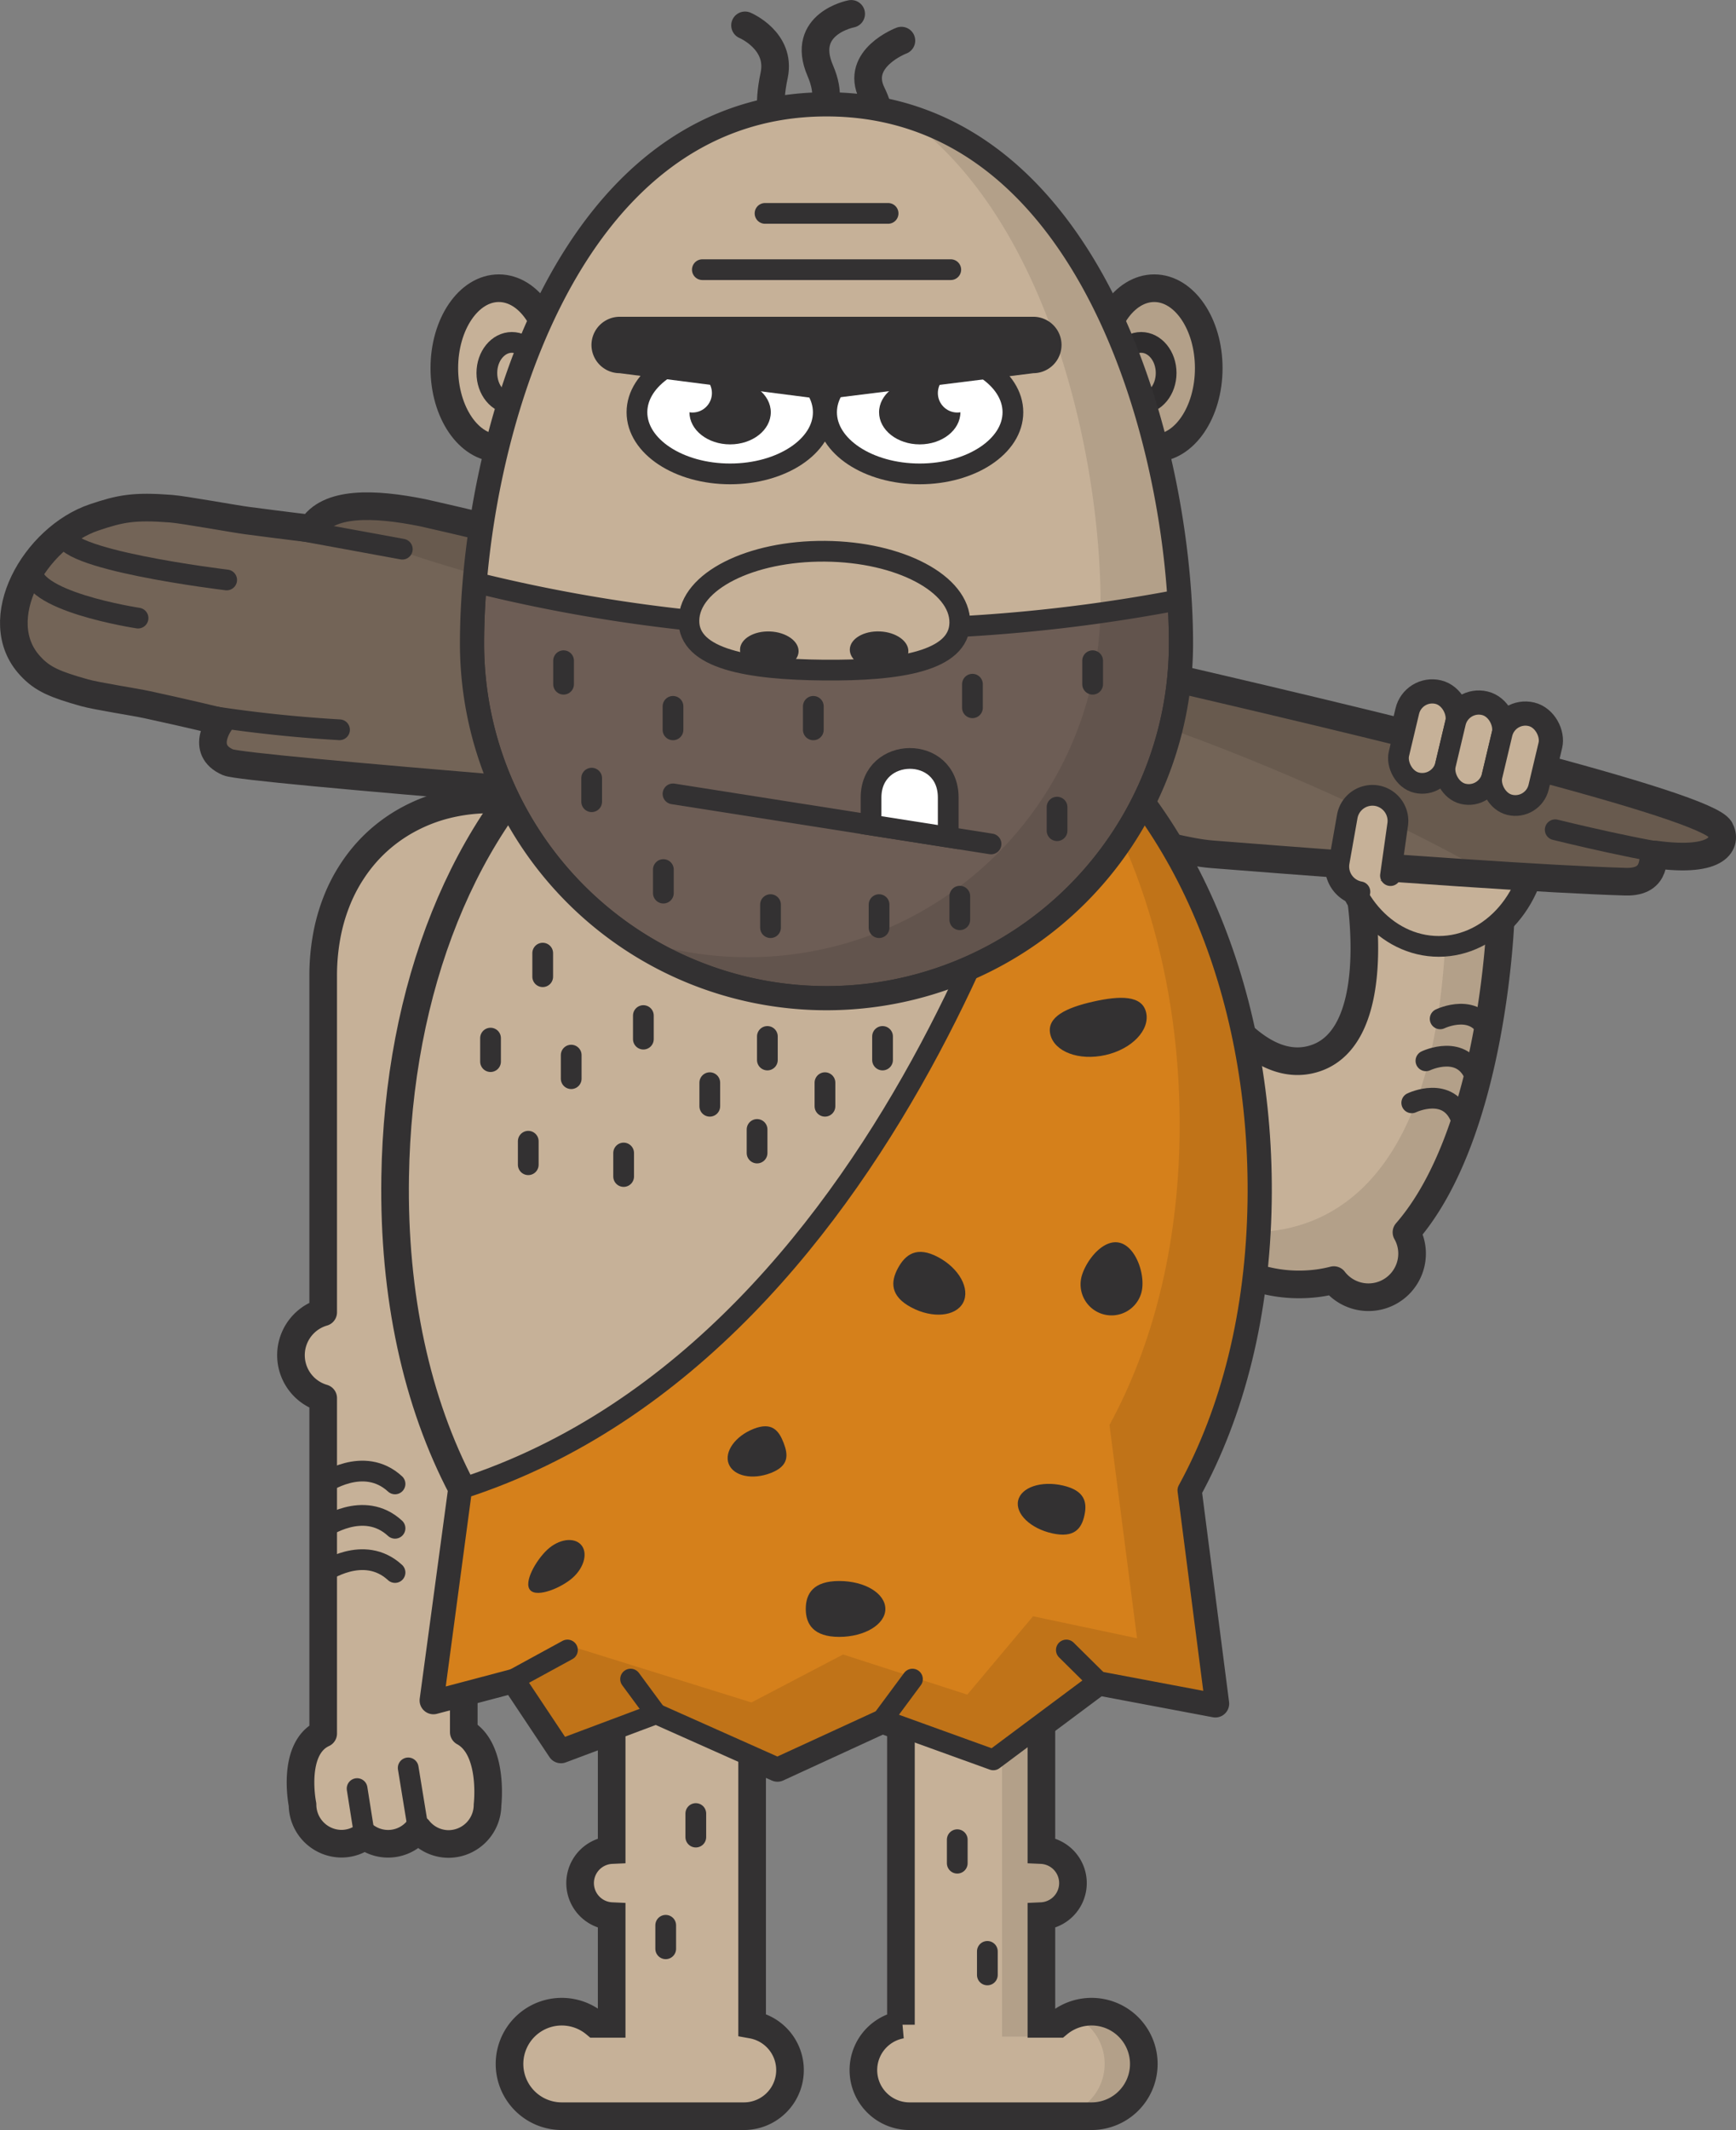 <svg xmlns="http://www.w3.org/2000/svg" viewBox="0 0 259.55 318.31"><rect x="0" y="0" width="259.55" height="318.31" fill="#808080" stroke="none"/><defs><style>.cls-1,.cls-13,.cls-22,.cls-4,.cls-7,.cls-8,.cls-9{fill:none;}.cls-1,.cls-10,.cls-11,.cls-12,.cls-13,.cls-16,.cls-17,.cls-18,.cls-20,.cls-21,.cls-22,.cls-23,.cls-4,.cls-5,.cls-7,.cls-8,.cls-9{stroke:#333132;}.cls-1,.cls-10,.cls-16,.cls-17,.cls-18,.cls-20,.cls-5,.cls-7,.cls-8,.cls-9{stroke-linecap:round;}.cls-1,.cls-12,.cls-13,.cls-16,.cls-20,.cls-21,.cls-22,.cls-5,.cls-9{stroke-miterlimit:10;}.cls-1,.cls-11,.cls-12,.cls-13,.cls-17,.cls-4,.cls-7{stroke-width:4.13px;}.cls-11,.cls-12,.cls-17,.cls-18,.cls-2,.cls-23,.cls-5{fill:#c6b198;}.cls-3{opacity:0.1;}.cls-10,.cls-11,.cls-17,.cls-18,.cls-23,.cls-4,.cls-7,.cls-8{stroke-linejoin:round;}.cls-10,.cls-16,.cls-18,.cls-20,.cls-21,.cls-22,.cls-23,.cls-5,.cls-8,.cls-9{stroke-width:3.1px;}.cls-6{fill:#736457;}.cls-10{fill:#786453;}.cls-14{fill:#d5801b;}.cls-15{fill:#333132;}.cls-16,.cls-21,.cls-24{fill:#fff;}.cls-19{fill:#6d5d55;}.cls-20{fill:#988575;}</style></defs><title>caveman</title><g id="Layer_2" data-name="Layer 2"><g id="Layer_1-2" data-name="Layer 1"><g id="Caveman_Coder" data-name="Caveman Coder"><ellipse class="cls-1" cx="215.11" cy="124.63" rx="14.42" ry="16.8"/><path class="cls-1" d="M203.32,133.27a3.84,3.84,0,0,1-3.1-4.43l1.21-6.83a3.83,3.83,0,0,1,4.42-3.1h0a3.83,3.83,0,0,1,3.1,4.43l-1.06,7.51"/><path class="cls-2" d="M224.37,136.91l-21.05-3.64s4,22.69-7.62,25.14c-16.07,3.39-29.88-42.26-30.24-42.12s2.21,54.48,2.21,54.48,10.06,23.44,29.33,21a20.71,20.71,0,0,0,2.42-.47,6.52,6.52,0,0,0,11.7-4,6.43,6.43,0,0,0-.84-3.14C223.42,169.07,224.37,136.91,224.37,136.91Z"/><g class="cls-3"><path d="M224.37,136.91l-8.12-1.07c-.93,60.63-37.85,48.44-42.37,44.88,4.89,6.05,12.64,12.38,23.12,11.06a20.71,20.71,0,0,0,2.42-.47,6.52,6.52,0,0,0,11.7-4,6.43,6.43,0,0,0-.84-3.14C223.42,169.07,224.37,136.91,224.37,136.91Z"/></g><path class="cls-4" d="M224.37,136.91l-21.05-3.64s4,22.69-7.62,25.14c-16.07,3.39-29.88-42.26-30.24-42.12s2.21,54.48,2.21,54.48,10.06,23.44,29.33,21a20.71,20.71,0,0,0,2.42-.47,6.52,6.52,0,0,0,11.7-4,6.43,6.43,0,0,0-.84-3.14C223.42,169.07,224.37,136.91,224.37,136.91Z"/><rect class="cls-1" x="209.81" y="103.49" width="7.16" height="13.66" rx="3.58" ry="3.58" transform="translate(31.29 -46.35) rotate(13.37)"/><rect class="cls-1" x="216.77" y="105.15" width="7.16" height="13.66" rx="3.58" ry="3.58" transform="translate(31.86 -47.91) rotate(13.37)"/><rect class="cls-1" x="223.74" y="106.8" width="7.16" height="13.66" rx="3.58" ry="3.58" transform="translate(32.43 -49.48) rotate(13.37)"/><ellipse class="cls-5" cx="215.11" cy="124.63" rx="14.42" ry="16.8"/><path class="cls-6" d="M247.41,127.69c9.77,1.34,10.8-1.85,9.75-3.77-2-3.6-47.45-14.81-93.91-25.42-2.78-.63-11.05-1.26-13.83-1.89-14.15-3.2-27.34-5.11-39.24-7.88-3.73-.87-7.58-2.89-11-3.69-20.13-4.71-34-8-36-8.42C56,75.18,49,74.87,46.55,79c0,0-3.12-.35-9.58-1.2-1.8-.23-9.47-1.63-11.4-1.78C20,75.59,18,76,14.1,77.31c-8.92,3-15.95,15.37-9.57,22.21,1.83,2,3.73,2.77,8.08,4,1.84.52,7.51,1.38,9.39,1.79,6.65,1.44,11,2.52,11,2.52s-3.24,4.21,1.09,6.09c1.25.54,18.84,2.13,43.5,4.19,4.07.34,8.61,1.88,13,2.25,23.94,2,52,3,78.21,5.15,4.12.33,8.46,1.85,12.45,2.16,27.23,2.15,50.62,3.77,61.77,4.09C248.07,131.92,246.86,127.61,247.41,127.69Z"/><g class="cls-3"><path d="M257.16,123.92c-2-3.6-47.45-14.81-93.91-25.42-2.78-.63-11.05-1.26-13.83-1.89-14.15-3.2-27.34-5.11-39.24-7.88-3.73-.87-7.58-2.89-11-3.69-20.13-4.71-34-8-36-8.42-6.77-1.34-13.27-1.66-16.07,1.7C53.47,79.8,63.43,84.11,75.77,87c3.4.8,7.25.87,11,1.74,11.91,2.77,25.09,4.68,39.24,7.88,2.78.63,11,1.26,13.83,1.89,46.46,10.61,83.06,32.23,83.06,32.23,8.49.54,15.44.91,20.17,1.05,5,.14,3.81-4.17,4.36-4.09C257.18,129,258.21,125.84,257.16,123.92Z"/></g><path class="cls-7" d="M247.41,127.69c9.77,1.34,10.8-1.85,9.75-3.77-2-3.6-47.45-14.81-93.91-25.42-2.78-.63-11.05-1.26-13.83-1.89-14.15-3.2-27.34-5.11-39.24-7.88-3.73-.87-7.58-2.89-11-3.69-20.13-4.71-34-8-36-8.42C56,75.18,49,74.87,46.55,79c0,0-3.12-.35-9.58-1.2-1.8-.23-9.47-1.63-11.4-1.78C20,75.59,18,76,14.1,77.31c-8.92,3-15.95,15.37-9.57,22.21,1.83,2,3.73,2.77,8.08,4,1.84.52,7.51,1.38,9.39,1.79,6.65,1.44,11,2.52,11,2.52s-3.24,4.21,1.09,6.09c1.25.54,18.84,2.13,43.5,4.19,4.07.34,8.61,1.88,13,2.25,23.94,2,52,3,78.21,5.15,4.12.33,8.46,1.85,12.45,2.16,27.23,2.15,50.62,3.77,61.77,4.09C248.07,131.92,246.86,127.61,247.41,127.69Z"/><path class="cls-8" d="M50.76,109.06A204.28,204.28,0,0,1,22,105.33"/><line class="cls-8" x1="60.15" y1="82.07" x2="36.97" y2="77.82"/><path class="cls-9" d="M20.64,92.37s-17-2.57-15.77-7.66"/><path class="cls-9" d="M33.89,86.67S8,83.57,9.7,79.64"/><path class="cls-10" d="M232.52,124s14.89,3.69,20.42,4"/><path class="cls-11" d="M73.34,119.47a26.88,26.88,0,0,0-7.4,1,24.32,24.32,0,0,0-4.48,1.78,23.23,23.23,0,0,0-5.78,4.21,23.6,23.6,0,0,0-3.06,3.79,24.36,24.36,0,0,0-2.32,4.52A27.44,27.44,0,0,0,48.83,140a32.7,32.7,0,0,0-.51,5.89v50.22a6.68,6.68,0,0,0,0,12.83v50.12c-4.81,2.23-3.09,10.63-3.09,10.63a5.86,5.86,0,0,0,5.84,5.84,5.73,5.73,0,0,0,3.46-1.18,5.73,5.73,0,0,0,8-1,5.79,5.79,0,0,0,4.53,2.22,5.85,5.85,0,0,0,5.83-5.84s1-8.4-3.55-10.88V158.76a31,31,0,0,0,4,.28,29.27,29.27,0,0,0,15.93-4.52,22.41,22.41,0,0,0,4.84-4.2,17,17,0,0,0,4.27-11.06C98.38,128.33,107.3,119.47,73.34,119.47Z"/><line class="cls-8" x1="53.39" y1="267.29" x2="54.51" y2="274.36"/><line class="cls-8" x1="61.03" y1="264.2" x2="62.52" y2="273.32"/><path class="cls-8" d="M48.31,221.76s6.06-4.32,10.75,0"/><path class="cls-8" d="M48.31,228.39s6.06-4.33,10.75,0"/><path class="cls-8" d="M48.31,235s6.06-4.32,10.75,0"/><path class="cls-8" d="M215.32,152.26s5.56-2.69,7.41,2.5"/><path class="cls-8" d="M213.19,158.53s5.57-2.68,7.42,2.51"/><path class="cls-8" d="M211.07,164.81s5.57-2.69,7.42,2.51"/><path class="cls-2" d="M188.07,179.63c.47-30.09-10.54-57.32-29.65-72.31L86.3,108.54c-17,14.43-26.78,39.15-27.22,67.36-.28,17.75,3.22,33.69,10,46.55L64.8,254.12l12.07-3.19,7,10.51,14.22-5.33,18.15,8.09L131.9,257l16.61,6L164.2,251.3l17.51,3.3-4.11-31.89C184.11,210.82,187.81,196.18,188.07,179.63Z"/><path class="cls-7" d="M188.07,179.63c.47-30.09-10.54-57.32-29.65-72.31L86.3,108.54c-17,14.43-26.78,39.15-27.22,67.36-.28,17.75,3.22,33.69,10,46.55L64.8,254.12l12.07-3.19,7,10.51,14.22-5.33,18.15,8.09L131.9,257l16.61,6L164.2,251.3l17.51,3.3-4.11-31.89C184.11,210.82,187.81,196.18,188.07,179.63Z"/><path class="cls-2" d="M134.7,302.58V231.79h21v44.69a4.94,4.94,0,0,1,0,9.87v16.1h2.49a7.81,7.81,0,1,1,5,13.8H136a6.89,6.89,0,0,1-1.25-13.67Z"/><g class="cls-3"><path d="M149.82,304.35h5.85v-18a4.94,4.94,0,0,0,0-9.87V231.79h-5.85Z"/><path d="M163.17,300.59a7.59,7.59,0,0,0-2.9.59,7.82,7.82,0,0,1-3,15.07h5.86a7.83,7.83,0,0,0,0-15.66Z"/></g><path class="cls-12" d="M112.45,302.58V231.79h-21v44.69a4.94,4.94,0,0,0,0,9.87v16.1H89a7.81,7.81,0,1,0-5,13.8H111.2a6.89,6.89,0,0,0,1.25-13.67Z"/><path class="cls-13" d="M134.7,302.58V231.79h21v44.69a4.94,4.94,0,0,1,0,9.87v16.1h2.49a7.81,7.81,0,1,1,5,13.8H136a6.89,6.89,0,0,1-1.25-13.67Z"/><path class="cls-14" d="M188.07,179.63c.47-30.09-10.54-57.32-29.65-72.31,0,0-22,93.39-89.38,115.13L64.8,254.12l12.07-3.19,7,10.51,14.22-5.33,18.15,8.09L131.9,257l16.61,6L164.2,251.3l17.51,3.3-4.11-31.89C184.11,210.82,187.81,196.18,188.07,179.63Z"/><path class="cls-3" d="M188.07,179.63c.47-30.09-10.54-57.32-29.65-72.31,0,0-.15.6-.44,1.71,12.06,15.55,18.74,37.31,18.38,60.84-.26,16.55-4,31.19-10.48,43.08L170,244.83l-15.55-3.29-9.83,11.71-18.57-6-13.7,7.17-25.95-8.09-9.52,4.58,7,10.51,14.22-5.33,18.15,8.09L131.9,257l16.61,6L164.2,251.3l17.51,3.3-4.11-31.89C184.11,210.82,187.81,196.18,188.07,179.63Z"/><line class="cls-9" x1="84.84" y1="246.58" x2="76.87" y2="250.93"/><line class="cls-9" x1="94.28" y1="250.93" x2="98.1" y2="256.11"/><line class="cls-9" x1="136.42" y1="250.93" x2="131.9" y2="257.03"/><line class="cls-9" x1="159.43" y1="246.58" x2="164.2" y2="251.3"/><path class="cls-15" d="M171.36,151.32c.59,2.61-2.13,5.46-6.09,6.35s-7.64-.49-8.24-3.1,2.47-4,6.43-4.89S170.77,148.7,171.36,151.32Z"/><path class="cls-15" d="M144,194.67c-1.1,2.08-4.57,2.4-7.74.72s-3.13-3.82-2-5.89,2.84-3.31,6-1.63S145.07,192.6,144,194.67Z"/><path class="cls-15" d="M162.13,226.47c-.44,2-1.54,3.4-4.8,2.68s-5.55-2.92-5.11-4.9,3.44-3,6.7-2.25S162.57,224.49,162.13,226.47Z"/><path class="cls-15" d="M117.15,215.6c.7,1.82.85,3.46-1.91,4.53s-5.58.46-6.29-1.36,1-4.17,3.73-5.24S116.44,213.78,117.15,215.6Z"/><path class="cls-15" d="M132.37,240.45c0,2.3-3.09,4.17-6.9,4.17s-5-1.87-5-4.17,1.13-4.18,5-4.18S132.37,238.14,132.37,240.45Z"/><path class="cls-15" d="M164.82,196.37a4.64,4.64,0,0,1-3.06-5.79c.76-2.44,3.33-5.57,5.78-4.82s3.82,5.11,3.07,7.55A4.63,4.63,0,0,1,164.82,196.37Z"/><path class="cls-15" d="M79.28,237.64c-1.06-1.15.88-4.51,2.57-6.07s3.93-1.89,5-.74.53,3.35-1.17,4.9S80.33,238.79,79.28,237.64Z"/><path class="cls-8" d="M188.07,179.63c.47-30.09-10.54-57.32-29.65-72.31,0,0-22,93.39-89.38,115.13L64.8,254.12l12.07-3.19,7,10.51,14.22-5.33,18.15,8.09L131.9,257l16.61,6L164.2,251.3l17.51,3.3-4.11-31.89C184.11,210.82,187.81,196.18,188.07,179.63Z"/><line class="cls-16" x1="114.73" y1="154.89" x2="114.73" y2="158.41"/><line class="cls-16" x1="131.95" y1="154.89" x2="131.95" y2="158.41"/><line class="cls-16" x1="123.34" y1="161.8" x2="123.34" y2="165.32"/><line class="cls-16" x1="106.12" y1="161.8" x2="106.12" y2="165.32"/><line class="cls-16" x1="113.19" y1="168.79" x2="113.19" y2="172.31"/><line class="cls-16" x1="93.24" y1="172.31" x2="93.24" y2="175.82"/><line class="cls-16" x1="85.4" y1="157.68" x2="85.4" y2="161.2"/><line class="cls-16" x1="78.98" y1="170.55" x2="78.98" y2="174.06"/><line class="cls-16" x1="73.34" y1="155.14" x2="73.34" y2="158.65"/><line class="cls-16" x1="81.14" y1="142.44" x2="81.14" y2="145.96"/><line class="cls-16" x1="96.19" y1="151.77" x2="96.19" y2="155.29"/><line class="cls-16" x1="99.53" y1="287.72" x2="99.53" y2="291.23"/><line class="cls-16" x1="104.03" y1="271.02" x2="104.03" y2="274.54"/><line class="cls-16" x1="147.62" y1="291.62" x2="147.62" y2="295.14"/><line class="cls-16" x1="143.12" y1="274.93" x2="143.12" y2="278.44"/><ellipse class="cls-17" cx="74.58" cy="55.02" rx="8.15" ry="11.95"/><ellipse class="cls-18" cx="76.53" cy="55.74" rx="3.74" ry="4.57"/><ellipse class="cls-2" cx="172.57" cy="55.02" rx="8.15" ry="11.95"/><ellipse class="cls-18" cx="170.61" cy="55.74" rx="3.74" ry="4.57"/><ellipse class="cls-3" cx="172.57" cy="55.02" rx="8.15" ry="11.95"/><ellipse class="cls-7" cx="172.57" cy="55.02" rx="8.15" ry="11.95"/><path class="cls-13" d="M176.31,96.17a52.74,52.74,0,0,1-105.48,0c0-29.13,13.4-80.32,52.74-80.32S176.31,67,176.31,96.17Z"/><path class="cls-7" d="M127.26,2.07s-7.65,1.45-4.63,8.47S119.89,19,119.89,19"/><path class="cls-7" d="M134.77,6.07s-7,2.65-4.4,7.91,0,8.75,0,8.75"/><path class="cls-7" d="M111.39,3.79s5.43,2.28,4.36,7.44c-2,9.38,2.54,9.5,2.54,9.5"/><path class="cls-2" d="M176.31,96.17a52.74,52.74,0,0,1-105.48,0c0-29.13,13.4-80.32,52.74-80.32S176.31,67,176.31,96.17Z"/><path class="cls-19" d="M129.42,94a236.72,236.72,0,0,1-58.19-6.91c-.27,3.19-.4,6.25-.4,9.09a52.74,52.74,0,0,0,105.48,0c0-2.06-.07-4.25-.21-6.51A245.54,245.54,0,0,1,129.42,94Z"/><line class="cls-9" x1="115.2" y1="135.19" x2="115.2" y2="138.63"/><line class="cls-20" x1="100.62" y1="118.64" x2="148.17" y2="126.12"/><path class="cls-3" d="M135.55,17.62c21.22,15.35,29,50.44,29,72.69a52.75,52.75,0,0,1-70.28,49.74,52.73,52.73,0,0,0,82-43.88C176.31,70.23,165.67,26.81,135.55,17.62Z"/><line class="cls-9" x1="131.43" y1="135.19" x2="131.43" y2="138.63"/><path class="cls-21" d="M141.77,125.11l-11.54-1.81v-4.11c0-7.71,11.54-7.88,11.54,0Z"/><line class="cls-16" x1="84.26" y1="98.74" x2="84.26" y2="102.25"/><line class="cls-16" x1="100.62" y1="105.56" x2="100.62" y2="109.07"/><line class="cls-16" x1="163.36" y1="98.74" x2="163.36" y2="102.25"/><line class="cls-16" x1="88.46" y1="116.29" x2="88.46" y2="119.81"/><line class="cls-16" x1="145.39" y1="102.25" x2="145.39" y2="105.77"/><line class="cls-16" x1="158.04" y1="120.62" x2="158.04" y2="124.14"/><line class="cls-16" x1="121.6" y1="105.56" x2="121.6" y2="109.07"/><line class="cls-16" x1="99.18" y1="129.95" x2="99.18" y2="133.47"/><path class="cls-22" d="M129.42,94a236.72,236.72,0,0,1-58.19-6.91c-.27,3.19-.4,6.25-.4,9.09a52.74,52.74,0,0,0,105.48,0c0-2.06-.07-4.25-.21-6.51A245.54,245.54,0,0,1,129.42,94Z"/><line class="cls-16" x1="143.5" y1="133.93" x2="143.5" y2="137.45"/><path class="cls-23" d="M143.5,93.05c-.05,5.8-9.14,7.19-20.34,7.09S102.9,98.5,103,92.7s9.17-10.41,20.36-10.32S143.55,87.26,143.5,93.05Z"/><ellipse class="cls-15" cx="115.01" cy="97.2" rx="2.84" ry="4.38" transform="translate(13.05 208.01) rotate(-87.58)"/><ellipse class="cls-15" cx="131.43" cy="97.2" rx="2.84" ry="4.38" transform="translate(28.77 224.41) rotate(-87.58)"/><path class="cls-22" d="M176.31,96.17a52.74,52.74,0,0,1-105.48,0c0-29.13,13.4-80.32,52.74-80.32S176.31,67,176.31,96.17Z"/><ellipse class="cls-21" cx="109.16" cy="61.61" rx="13.93" ry="9.21"/><ellipse class="cls-21" cx="137.51" cy="61.61" rx="13.93" ry="9.21"/><ellipse class="cls-15" cx="137.51" cy="61.61" rx="6.08" ry="4.8"/><circle class="cls-24" cx="143.13" cy="58.74" r="2.91"/><ellipse class="cls-15" cx="109.16" cy="61.61" rx="6.08" ry="4.8"/><circle class="cls-24" cx="103.53" cy="58.74" r="2.91"/><path class="cls-15" d="M154.5,55.77l-31.41,3.91L92.65,55.77a4.23,4.23,0,0,1-4.22-4.22h0a4.23,4.23,0,0,1,4.22-4.21H154.5a4.22,4.22,0,0,1,4.21,4.21h0A4.23,4.23,0,0,1,154.5,55.77Z"/><line class="cls-9" x1="105.01" y1="40.3" x2="142.15" y2="40.3"/><line class="cls-9" x1="114.38" y1="31.89" x2="132.78" y2="31.89"/><rect class="cls-5" x="209.81" y="103.49" width="7.16" height="13.66" rx="3.58" ry="3.58" transform="translate(31.29 -46.35) rotate(13.37)"/><path class="cls-5" d="M203.32,133.27a3.84,3.84,0,0,1-3.1-4.43l1.21-6.83a3.83,3.83,0,0,1,4.42-3.1h0a3.83,3.83,0,0,1,3.1,4.43l-1.06,7.51"/><rect class="cls-5" x="216.77" y="105.15" width="7.16" height="13.66" rx="3.58" ry="3.58" transform="translate(31.86 -47.91) rotate(13.37)"/><rect class="cls-5" x="223.74" y="106.8" width="7.16" height="13.66" rx="3.58" ry="3.58" transform="translate(32.43 -49.48) rotate(13.37)"/></g></g></g></svg>